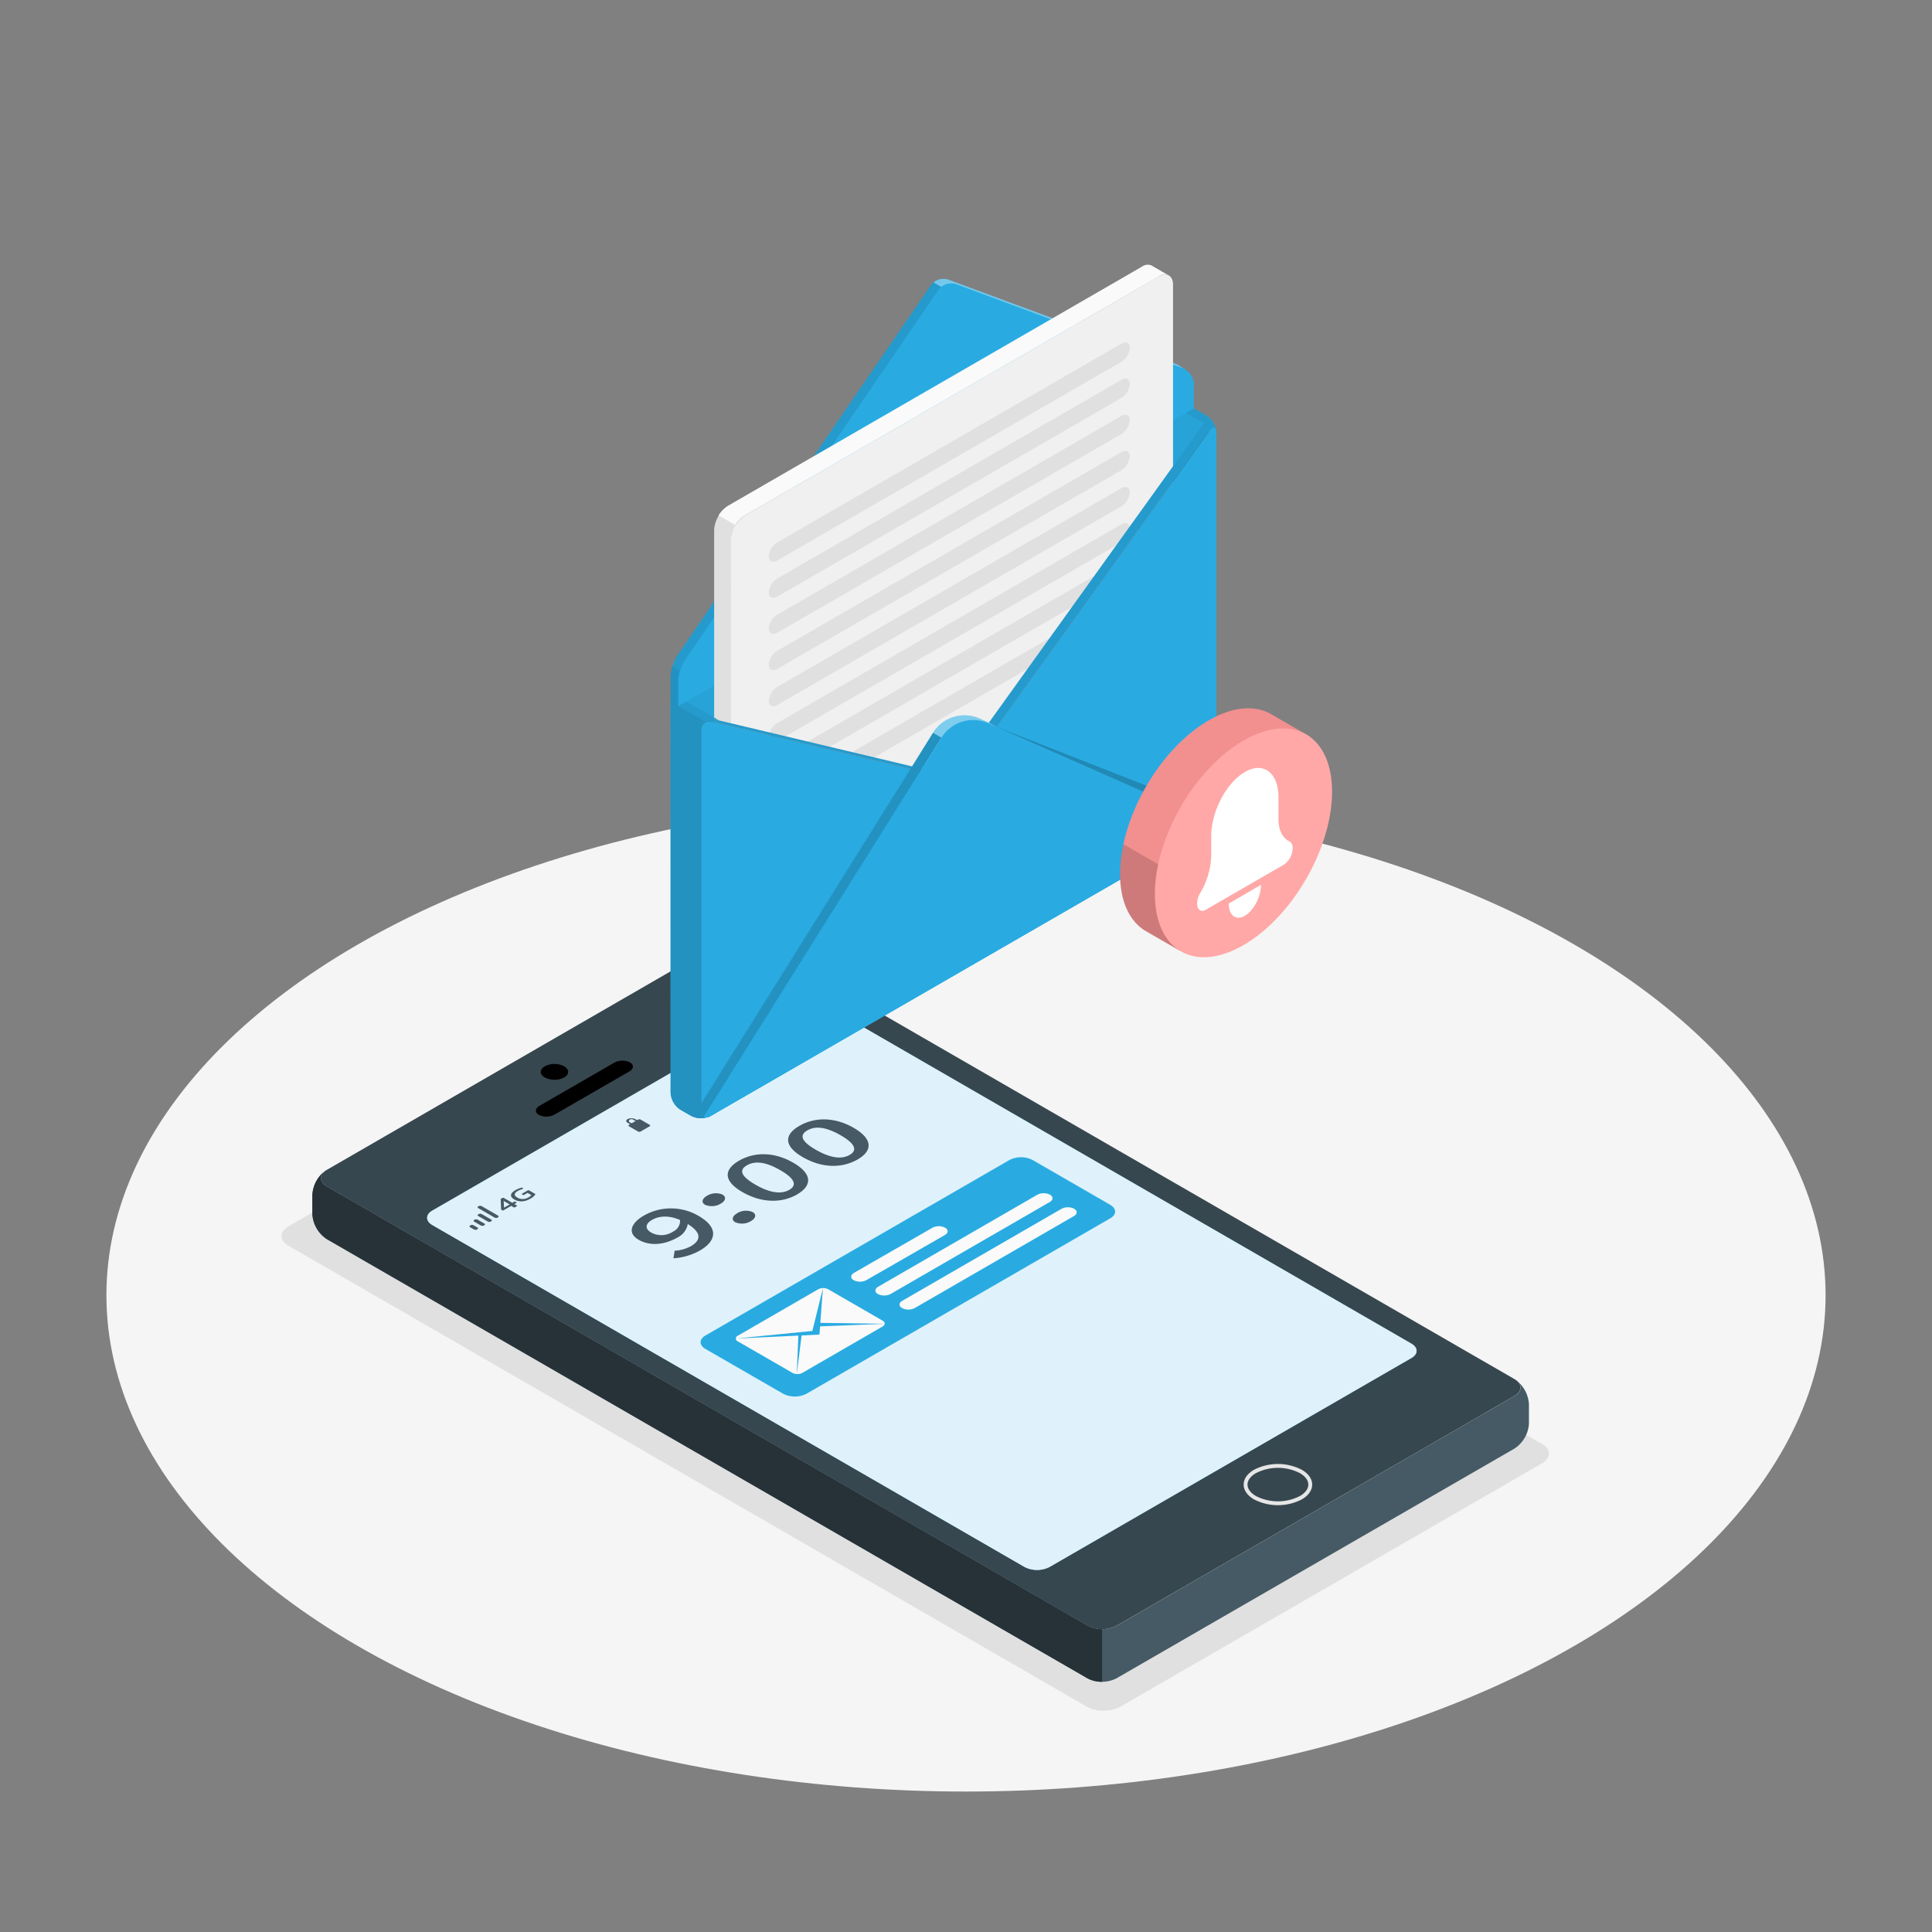 <svg xmlns="http://www.w3.org/2000/svg" viewBox="0 0 500 500"><rect x="0" y="0" width="500" height="500" fill="#808080" stroke="none"/><g id="freepik--Floor--inject-60"><ellipse id="freepik--floor--inject-60" cx="250" cy="335.21" rx="222.46" ry="128.44" style="fill:#f5f5f5"></ellipse></g><g id="freepik--Shadow--inject-60"><path id="freepik--shadow--inject-60" d="M289.94,441.7l109.14-63c2.39-1.38,2.39-3.62,0-5L192.45,254.39a9.57,9.57,0,0,0-8.66,0l-109.14,63c-2.39,1.38-2.39,3.62,0,5L281.28,441.7A9.57,9.57,0,0,0,289.94,441.7Z" style="fill:#e0e0e0"></path></g><g id="freepik--Device--inject-60"><g id="freepik--device--inject-60"><g id="freepik--device--inject-60"><path d="M392.46,357.27c1.56,1.2,1.39,2.91-.49,4L289,420.74a8.3,8.3,0,0,1-7.49,0L84.59,307.07c-1.91-1.1-2.06-2.83-.44-4a8.36,8.36,0,0,0-3.31,6.2v4.95a8.31,8.31,0,0,0,3.75,6.5L281.44,434.35a8.26,8.26,0,0,0,7.5,0l103-59.46a8.28,8.28,0,0,0,3.75-6.49v-5A8.39,8.39,0,0,0,392.46,357.27Z" style="fill:#455a64"></path><path d="M392,356.94,195.09,243.27a8.3,8.3,0,0,0-7.49,0l-103,59.48c-2.07,1.19-2.07,3.13,0,4.32L281.46,420.74a8.3,8.3,0,0,0,7.49,0l103-59.48C394,360.07,394,358.13,392,356.94Zm-26.71-9.19c1.77,1,1.77,2.68,0,3.7l-93.66,54.09a7.14,7.14,0,0,1-6.43,0L111.88,317c-1.77-1-1.77-2.69,0-3.71l93.67-54.08c1.77-1,3.62-1.62,5.39-.6Z" style="fill:#37474f"></path><path d="M84.15,303a8.36,8.36,0,0,0-3.31,6.2v4.95a8.32,8.32,0,0,0,3.75,6.5L281.44,434.35a7.8,7.8,0,0,0,3.76.9V421.63a7.73,7.73,0,0,1-3.75-.89L84.59,307.07C82.68,306,82.53,304.24,84.15,303Z" style="fill:#263238"></path><path d="M146,278.85c1.39-.8,1.39-2.1,0-2.9a5.55,5.55,0,0,0-5,0c-1.39.8-1.39,2.1,0,2.9A5.55,5.55,0,0,0,146,278.85Z"></path><path d="M336.64,387.62c3.27-1.88,3.27-4.94,0-6.82a13,13,0,0,0-11.83,0c-3.27,1.88-3.27,4.94,0,6.82A13,13,0,0,0,336.64,387.62Z" style="fill:none;stroke:#e6e6e6;stroke-miterlimit:10"></path><path d="M143.49,288.47l19.4-11.19c1.15-.67,1.21-1.72.13-2.35A4.51,4.51,0,0,0,159,275l-19.4,11.19c-1.15.67-1.21,1.72-.13,2.35A4.51,4.51,0,0,0,143.49,288.47Z"></path><path d="M210.94,258.65c-1.77-1-3.62-.43-5.39.6l-93.67,54.08c-1.77,1-1.77,2.68,0,3.71l153.28,88.49a7.14,7.14,0,0,0,6.43,0l93.66-54.09c1.78-1,1.78-2.68,0-3.7Z" style="fill:#29ABE2"></path><path d="M210.94,258.65c-1.77-1-3.62-.43-5.39.6l-93.67,54.08c-1.77,1-1.77,2.68,0,3.71l153.28,88.49a7.14,7.14,0,0,0,6.43,0l93.66-54.09c1.78-1,1.78-2.68,0-3.7Z" style="fill:#fff;opacity:0.85"></path></g><path d="M122.67,318.19l-1-.58a.24.24,0,0,1,0-.45l.11-.06a.83.83,0,0,1,.78,0l1,.57c.21.13.21.33,0,.45l-.11.07A.89.89,0,0,1,122.67,318.19Z" style="fill:#455a64"></path><path d="M124.45,317.16l-1.73-1c-.21-.12-.21-.32,0-.45l.11-.06a.89.89,0,0,1,.78,0l1.73,1c.21.12.21.32,0,.45l-.11.06A.89.89,0,0,1,124.45,317.16Z" style="fill:#455a64"></path><path d="M126.23,316.13l-2.45-1.41c-.22-.13-.22-.33,0-.45l.11-.07a.89.89,0,0,1,.78,0l2.45,1.42a.24.24,0,0,1,0,.45l-.11.06A.83.83,0,0,1,126.23,316.13Z" style="fill:#455a64"></path><path d="M128,315.11l-4.23-2.45c-.22-.12-.22-.32,0-.45l.11-.06a.86.86,0,0,1,.78,0l4.22,2.44c.22.13.22.33,0,.45l-.1.07A.89.89,0,0,1,128,315.11Z" style="fill:#455a64"></path><path d="M133.11,312.49a.27.27,0,0,1-.19-.05l-.62-.36-2,1.15a.26.26,0,0,1-.29,0l-.23-.13-.1-.07,0-.1-.1-2.51a.31.31,0,0,1,0-.11.35.35,0,0,1,.12-.09l.27-.16a.63.63,0,0,1,.23-.08.42.42,0,0,1,.21.06l2.17,1.25.44-.25a.49.49,0,0,1,.22-.08.36.36,0,0,1,.2.06l.15.09c.07,0,.1.07.09.11s0,.07-.13.12l-.44.26.62.36c.07,0,.1.07.09.11s-.05.08-.14.13l-.34.19A.42.42,0,0,1,133.11,312.49Zm-1.21-.79-1.55-.89.1,1.73Z" style="fill:#455a64"></path><path d="M135.1,310.91a3.62,3.62,0,0,1-2-.49c-.62-.36-.9-.75-.85-1.17s.44-.83,1.15-1.24a5.43,5.43,0,0,1,.88-.42,4.35,4.35,0,0,1,.83-.23.18.18,0,0,1,.13,0,.1.1,0,0,1,0,.05l.09.26a.06.06,0,0,1,0,.08l-.11,0a3.81,3.81,0,0,0-1.22.47c-.48.27-.74.56-.78.85s.18.58.66.85a2.66,2.66,0,0,0,1.46.39,3,3,0,0,0,1.44-.43,4.39,4.39,0,0,0,.45-.3,1.39,1.39,0,0,0,.3-.29l-1-.58-.83.48a.63.63,0,0,1-.23.08.41.41,0,0,1-.2-.06l-.14-.08q-.1-.06-.09-.12s.05-.07.13-.12l1.33-.77a.56.56,0,0,1,.26-.08.43.43,0,0,1,.23.07l1.44.83a.22.22,0,0,1,.1.08s0,.05,0,.09a3.14,3.14,0,0,1-1.26,1.09A4.69,4.69,0,0,1,135.1,310.91Z" style="fill:#455a64"></path><path d="M162.78,291.48l2.35,1.36a.72.72,0,0,0,.64,0l2.37-1.36c.17-.11.17-.27,0-.37l-2.36-1.36a.66.66,0,0,0-.64,0l-2.36,1.36C162.6,291.21,162.6,291.37,162.78,291.48Z" style="fill:#455a64"></path><path d="M164.41,289.63a2.19,2.19,0,0,0-1-.22,2.13,2.13,0,0,0-1,.22c-.46.27-.46.68,0,.94l.81.47.59-.12-.81-.46a.38.38,0,0,1,0-.71.91.91,0,0,1,.42-.11.74.74,0,0,1,.41.11l.81.47.6-.12Z" style="fill:#455a64"></path><path d="M207.32,264.82a2.29,2.29,0,0,0-1.14.26l-6,3.45c-.52.29-.52.76,0,1.06l2.18,1.25a2.29,2.29,0,0,0,1.14.26,3.31,3.31,0,0,0,.55-.05,1.66,1.66,0,0,0,.58-.21l6-3.44c.51-.3.51-.77,0-1.06l-2.18-1.26A2.25,2.25,0,0,0,207.32,264.82Zm-3.8,6a1.05,1.05,0,0,1-.49-.13l-2.17-1.26a.43.43,0,0,1,0-.81l6-3.44a.91.91,0,0,1,.31-.12l.18,0a1,1,0,0,1,.48.14l2.17,1.25a.43.43,0,0,1,0,.81l-6,3.45A1,1,0,0,1,203.52,270.85Z" style="fill:#455a64"></path><path d="M203.69,270.43l-.08-.05-2-1.13a.32.32,0,0,1,0-.6l5.38-3.1a.34.34,0,0,1,.11-.05l.08.05,2,1.13a.32.32,0,0,1,0,.59l-5.38,3.11Z" style="fill:#455a64"></path><path d="M208.76,264.92a1.51,1.51,0,0,1,1.21.23l.4.24c.45.25.64.57.43.71l-.39.24-2-1.19Z" style="fill:#455a64"></path><path d="M174.59,323.68a9.64,9.64,0,0,0,4.2-1.16c2.44-1.41,3.07-3.33-.8-5.74a4.78,4.78,0,0,1-2.54,3.42c-3.32,1.92-7.1,2.41-10.15.66s-2-4.35,1.34-6.27a14.14,14.14,0,0,1,14.1.05c5.65,3.26,4.38,6.71.38,9a15.91,15.91,0,0,1-6.82,2Zm1.41-7.94c-2.93-1.27-5.42-1.09-7.31,0-1.59.91-1.91,2.24-.15,3.25a5.5,5.5,0,0,0,5.68-.27A3.09,3.09,0,0,0,176,315.74Z" style="fill:#455a64"></path><path d="M183,309.45a4.38,4.38,0,0,1,4-.28c1,.6.81,1.6-.47,2.33a4.44,4.44,0,0,1-4.07.29C181.43,311.2,181.69,310.19,183,309.45Zm7.81,4.51a4.37,4.37,0,0,1,4-.27c1,.59.81,1.59-.47,2.33a4.47,4.47,0,0,1-4.07.29C189.25,315.72,189.5,314.7,190.78,314Z" style="fill:#455a64"></path><path d="M192.13,308.51c-4.91-2.84-4.91-5.79-.89-8.12s9.16-2.31,14.06.52,5,5.87,1,8.2S197.05,311.35,192.13,308.51Zm9.81-5.67c-4.11-2.37-6.75-2.35-8.64-1.26s-1.93,2.62,2.18,5,6.93,2.42,8.79,1.35S206.06,305.22,201.94,302.84Z" style="fill:#455a64"></path><path d="M207.77,299.48c-4.92-2.84-4.92-5.79-.9-8.11s9.17-2.31,14.06.51,5.06,5.88,1,8.2S212.68,302.32,207.77,299.48Zm9.81-5.66c-4.12-2.38-6.76-2.36-8.65-1.27s-1.93,2.62,2.19,5,6.93,2.41,8.78,1.34S221.69,296.19,217.58,293.82Z" style="fill:#455a64"></path><path d="M182.56,345.63l78.68-45.42a6.65,6.65,0,0,1,6,0l20.11,11.61c1.66,1,1.66,2.51,0,3.47L208.7,360.71a6.65,6.65,0,0,1-6,0L182.56,349.1C180.9,348.14,180.9,346.59,182.56,345.63Z" style="fill:#29ABE2"></path><path d="M191,347.17l14.08,8.12a2.82,2.82,0,0,0,2.59,0l20.75-12c.72-.42.72-1.09,0-1.5l-14.08-8.13a2.88,2.88,0,0,0-2.59,0l-20.75,12A.79.79,0,0,0,191,347.17Z" style="fill:#fafafa"></path><polygon points="212.24 343.26 228.93 342.6 212.3 342.35 212.97 333.38 210.24 344.45 190.45 346.41 206.61 345.65 206.21 355.6 207.45 345.61 212.08 345.39 212.24 343.26" style="fill:#29ABE2"></polygon><path d="M221,329.42l20.33-11.69a3.62,3.62,0,0,1,3.27,0c.89.51.86,1.35-.07,1.89l-20.33,11.69a3.62,3.62,0,0,1-3.27,0C220.05,330.8,220.09,330,221,329.42Z" style="fill:#fafafa"></path><path d="M227.27,333l41.2-23.81a3.62,3.62,0,0,1,3.27,0c.89.51.86,1.36-.07,1.89l-41.2,23.81a3.65,3.65,0,0,1-3.28,0C226.31,334.41,226.34,333.57,227.27,333Z" style="fill:#fafafa"></path><path d="M233.52,336.64l41.21-23.81a3.62,3.62,0,0,1,3.27,0c.88.51.85,1.36-.07,1.89l-41.21,23.81a3.62,3.62,0,0,1-3.27,0C232.56,338,232.6,337.18,233.52,336.64Z" style="fill:#fafafa"></path></g></g><g id="freepik--Message--inject-60"><g id="freepik--Envelope--inject-60"><path d="M173.55,181.54l133.38-77,5.34,3.08a5.57,5.57,0,0,1,2.5,4.35v98.39a5.56,5.56,0,0,1-2.5,4.35L183.9,288.81a5.61,5.61,0,0,1-5,0l-2.82-1.63a5.59,5.59,0,0,1-2.51-4.35Z" style="fill:#29ABE2"></path><path d="M173.55,181.54l133.38-77,5.34,3.08a5.57,5.57,0,0,1,2.5,4.35v98.39a5.56,5.56,0,0,1-2.5,4.35L183.9,288.81a5.61,5.61,0,0,1-5,0l-2.82-1.63a5.59,5.59,0,0,1-2.51-4.35Z" style="opacity:0.05"></path><path d="M306.19,95.88l.55-.3-2.07-1.2h0a4,4,0,0,0-.56-.26l-58.7-21.75a4,4,0,0,0-4.5,1.43l-65.67,95.89a11.44,11.44,0,0,0-1.69,5.48v6.37l2,1.18,131.35-78.19V98.16A4.34,4.34,0,0,0,306.19,95.88Z" style="fill:#29ABE2"></path><path d="M243.62,74.27a3.32,3.32,0,0,0-.68.72l-65.67,95.89a10.2,10.2,0,0,0-1.22,2.74l-2-1.18a13.1,13.1,0,0,1,.53-1.45l0,0c.09-.2.18-.39.28-.58l0-.09a5.23,5.23,0,0,1,.35-.58L240.9,73.81a3.19,3.19,0,0,1,.33-.4l.35-.32Z" style="opacity:0.1"></path><path d="M306.71,95.58a3.2,3.2,0,0,0-.56-.27L247.44,73.55a4,4,0,0,0-3.82.72l-2-1.18a4.07,4.07,0,0,1,3.83-.72l58.7,21.75a3.11,3.11,0,0,1,.55.27Z" style="fill:#fff;opacity:0.35"></path><path d="M174.89,170.27a6.36,6.36,0,0,1,.35-.58A6.36,6.36,0,0,0,174.89,170.27Z" style="fill:#29ABE2"></path><path d="M241.24,73.41a2.66,2.66,0,0,1,.35-.32A2.15,2.15,0,0,0,241.24,73.41Z" style="fill:#29ABE2"></path><path d="M174,172.44a13.27,13.27,0,0,1,.53-1.46A13.27,13.27,0,0,0,174,172.44Z" style="fill:#29ABE2"></path><path d="M174.56,170.94c.09-.2.19-.39.28-.57C174.75,170.55,174.65,170.74,174.56,170.94Z" style="fill:#29ABE2"></path><path d="M174.54,171l0,0Z" style="opacity:0.2"></path><polygon points="174.01 172.44 174.01 172.44 174.01 172.44 174.01 172.44" style="opacity:0.2"></polygon><polygon points="241.59 73.09 241.59 73.09 241.59 73.09 241.59 73.09" style="opacity:0.2"></polygon><path d="M174.84,170.37s0-.07,0-.1S174.86,170.34,174.84,170.37Z" style="opacity:0.2"></path><path d="M240.91,73.8a2.44,2.44,0,0,1,.33-.39A2,2,0,0,0,240.91,73.8Z" style="opacity:0.2"></path><path d="M242.94,75l-65.66,95.9a11.27,11.27,0,0,0-1.7,5.47v6.37l133.38-77V99.34a4.64,4.64,0,0,0-2.81-4l-58.7-21.75A4.05,4.05,0,0,0,242.94,75Z" style="fill:#29ABE2"></path><path d="M190.1,275.41l-4.28-2.47h0l0,0v0a2.58,2.58,0,0,1-1-2.33V137.25a7.66,7.66,0,0,1,1.2-3.81l4.35,2.5a7.6,7.6,0,0,0-1.2,3.83V273.08A2.61,2.61,0,0,0,190.1,275.41Z" style="fill:#e0e0e0"></path><path d="M192.77,133.4,299.91,71.56c2-1.18,3.67-.23,3.67,2.12V207a8.11,8.11,0,0,1-3.67,6.37L192.77,275.2c-2,1.17-3.67.22-3.67-2.13V139.77A8.14,8.14,0,0,1,192.77,133.4Z" style="fill:#f0f0f0"></path><path d="M298.16,68.79l4.2,2.44a2.6,2.6,0,0,0-2.46.35L192.77,133.41a7.08,7.08,0,0,0-2.48,2.53l-4.35-2.5a7.38,7.38,0,0,1,2.47-2.55L295.55,69a2.52,2.52,0,0,1,2.61-.23Z" style="fill:#fafafa"></path><path d="M201.13,140.38l89.09-51.44c1.2-.69,2.17-.2,2.17,1.1a4.64,4.64,0,0,1-2.17,3.59l-89.09,51.44c-1.2.69-2.17.2-2.17-1.09A4.64,4.64,0,0,1,201.13,140.38Z" style="fill:#e0e0e0"></path><path d="M201.13,149.73l89.09-51.44c1.2-.69,2.17-.2,2.17,1.1a4.64,4.64,0,0,1-2.17,3.59l-89.09,51.44c-1.2.69-2.17.2-2.17-1.09A4.64,4.64,0,0,1,201.13,149.73Z" style="fill:#e0e0e0"></path><path d="M201.13,159.08l89.09-51.44c1.2-.69,2.17-.2,2.17,1.09a4.64,4.64,0,0,1-2.17,3.6l-89.09,51.44c-1.2.69-2.17.2-2.17-1.09A4.64,4.64,0,0,1,201.13,159.08Z" style="fill:#e0e0e0"></path><path d="M201.13,168.43,290.22,117c1.2-.69,2.17-.2,2.17,1.09a4.64,4.64,0,0,1-2.17,3.6l-89.09,51.44c-1.2.69-2.17.2-2.17-1.1A4.64,4.64,0,0,1,201.13,168.43Z" style="fill:#e0e0e0"></path><path d="M201.13,177.78l89.09-51.44c1.2-.69,2.17-.2,2.17,1.09a4.64,4.64,0,0,1-2.17,3.6l-89.09,51.44c-1.2.69-2.17.2-2.17-1.1A4.64,4.64,0,0,1,201.13,177.78Z" style="fill:#e0e0e0"></path><path d="M201.13,187.13l89.09-51.44c1.2-.69,2.17-.2,2.17,1.09a4.64,4.64,0,0,1-2.17,3.6l-89.09,51.44c-1.2.69-2.17.2-2.17-1.1A4.64,4.64,0,0,1,201.13,187.13Z" style="fill:#e0e0e0"></path><path d="M201.13,196.48,290.22,145c1.2-.69,2.17-.2,2.17,1.09a4.64,4.64,0,0,1-2.17,3.6l-89.09,51.44c-1.2.69-2.17.2-2.17-1.1A4.64,4.64,0,0,1,201.13,196.48Z" style="fill:#e0e0e0"></path><path d="M201.13,205.83l89.09-51.44c1.2-.7,2.17-.2,2.17,1.09a4.64,4.64,0,0,1-2.17,3.6l-89.09,51.44c-1.2.69-2.17.2-2.17-1.1A4.64,4.64,0,0,1,201.13,205.83Z" style="fill:#e0e0e0"></path><path d="M311.39,211.66a1.21,1.21,0,0,1-.14.2l-55.58-24.65a9.57,9.57,0,0,0-12,3.7l-59.42,95.34-2.2,1.27h0a1.79,1.79,0,0,1-1.7.19l61.11-98.06a9.6,9.6,0,0,1,12-3.71Z" style="fill:#29ABE2"></path><path d="M238.18,199.58l.14-.12-54.09,86.8-2.2,1.27h0a1.82,1.82,0,0,1-1.7.19L236,198.3Z" style="fill:#fff;opacity:0.4"></path><path d="M311.39,211.67a1.21,1.21,0,0,1-.14.2l-55.59-24.66a9.57,9.57,0,0,0-12,3.7l-2.2-1.28a9.6,9.6,0,0,1,12-3.68Z" style="fill:#fff;opacity:0.4"></path><path d="M314.73,111.33h0c-.12-.72-.5-.92-1-.58a2.89,2.89,0,0,0-.64.66l-.28.39L258,188.16l-8.19,11.41a4.67,4.67,0,0,1-4.51,1.69l-7.07-1.68-54-12.84a2.75,2.75,0,0,0-1.1,0,2,2,0,0,0-.41.13l1.49-.86,52,12.37L243.3,200a4.65,4.65,0,0,0,4.51-1.69l8.19-11.4,55.12-76.75a2.2,2.2,0,0,1,.62-.57L307,106.86l2-1.15,3.3,1.9A5.72,5.72,0,0,1,314.73,111.33Z" style="fill:#29ABE2"></path><path d="M258,188.16l-8.19,11.41a4.67,4.67,0,0,1-4.51,1.69l-7.07-1.68.14-.12.34-.54,4.63,1.1a4.65,4.65,0,0,0,4.51-1.69l8.11-11.28Z" style="fill:#fff;opacity:0.4"></path><path d="M312.26,107.61l-3.3-1.9-2,1.15,4.77,2.75h0a2.24,2.24,0,0,0-.62.57L256,186.93l-.08.11h0l2,1.11L312.8,111.8l.28-.39a2.89,2.89,0,0,1,.64-.66c.49-.34.87-.14,1,.58h0A5.72,5.72,0,0,0,312.26,107.61Z" style="opacity:0.1"></path><path d="M185.31,188.34l-11.76-6.8V282.83a5.59,5.59,0,0,0,2.51,4.35l2.82,1.63a5.61,5.61,0,0,0,5,0l1.41-.82Z" style="fill:#29ABE2"></path><path d="M185.31,188.34l-11.76-6.8V282.83a5.59,5.59,0,0,0,2.51,4.35l2.82,1.63a5.61,5.61,0,0,0,5,0l1.41-.82Z" style="opacity:0.15"></path><path d="M312.81,111.8v97.32a5,5,0,0,1-.78,2.54,5.2,5.2,0,0,1-1.47,1.64l-.09.06-.17.11-128.36,74.1h0a2.38,2.38,0,0,1-.49.23,3.19,3.19,0,0,1,0-.45V189a2.18,2.18,0,0,1,2.82-2.22l54,12.84,7.07,1.68a4.67,4.67,0,0,0,4.51-1.69L258,188.16Z" style="fill:#455a64"></path><path d="M314.78,112v98.39a5.11,5.11,0,0,1-.78,2.54,5.48,5.48,0,0,1-1.47,1.65l-.1.05a1.53,1.53,0,0,1-.16.11L183.91,288.8h0a1.79,1.79,0,0,1-1.71.2,1.52,1.52,0,0,1-.75-1.2,3.19,3.19,0,0,1,0-.45V189a2.18,2.18,0,0,1,2.82-2.22l54,12.84,7.07,1.68a4.67,4.67,0,0,0,4.51-1.69L258,188.16l54.85-76.36.28-.39C314,110.12,314.78,110.36,314.78,112Z" style="fill:#29ABE2"></path><path d="M312.27,214.7l.16-.11.1-.05a5.48,5.48,0,0,0,1.47-1.65,5.13,5.13,0,0,0,.77-2.49L258,188.16,296,224.09Z" style="fill:#29ABE2"></path><path d="M312.27,214.7l.16-.11.1-.05a5.48,5.48,0,0,0,1.47-1.65,5.13,5.13,0,0,0,.77-2.49L258,188.16,296,224.09Z" style="opacity:0.2"></path><path d="M181.4,287.36a1.73,1.73,0,0,0,.78,1.65,1.79,1.79,0,0,0,1.71-.2h0l44.19-25.51,10.09-63.71L181.4,285.72Z" style="fill:#29ABE2"></path><path d="M243.63,190.9,182.17,289a1.73,1.73,0,0,1-.78-1.65v-1.63L235.62,199l.42-.67,5.39-8.64,0,0Z" style="opacity:0.15"></path><path d="M314,212.89a5.48,5.48,0,0,1-1.47,1.65l-.1.05L183.91,288.8h0a1.79,1.79,0,0,1-1.71.2l61.46-98.13a9.66,9.66,0,0,1,12.09-3.71Z" style="fill:#29ABE2"></path><path d="M314,212.9a5.2,5.2,0,0,1-1.47,1.64l-.09.06L183.9,288.81h0a1.81,1.81,0,0,1-1.71.19l1.71-2.72,126.31-72.94.1-.06a5.11,5.11,0,0,0,1.33-1.44Z" style="fill:#29ABE2"></path><path d="M174,172.44l2,1.18a10,10,0,0,0-.47,2.74v6.36l-2-1.18v-6.37A10,10,0,0,1,174,172.44Z" style="opacity:0.15"></path><polygon points="186.08 186.42 184.2 185.97 182.71 186.83 180.65 185.64 175.58 182.72 177.55 181.55 186.08 186.42" style="fill:#29ABE2"></polygon><path d="M186.08,186.42h0l-8.52-4.86-2,1.17,5.07,2.92,2.06,1.19h0a1.29,1.29,0,0,1,.38-.12,2.75,2.75,0,0,1,1.1,0l4.15,1L235.62,199l.42-.67Z" style="opacity:0.1"></path></g><g id="freepik--Notification--inject-60"><path d="M338.5,190.34l-9.49-5.5h0l-.08-.05h0c-4.14-2.34-9.83-2-16.12,1.65-12.66,7.31-22.93,25.09-22.93,39.71,0,7.3,2.57,12.43,6.7,14.83h0l8.65,5,2-3.39a23.16,23.16,0,0,0,6.58-2.56c12.66-7.31,22.93-25.09,22.93-39.71a24.41,24.41,0,0,0-.72-5.86Z" style="fill:#f28f8f"></path><path d="M290.72,218.46a36.88,36.88,0,0,0-.87,7.7c0,7.3,2.57,12.43,6.7,14.83h0l8.65,5,2-3.39a23.16,23.16,0,0,0,6.58-2.56,36.68,36.68,0,0,0,6.25-4.61Z" style="opacity:0.15"></path><path d="M321.81,191.65c-12.66,7.31-22.93,25.09-22.93,39.71s10.27,20.55,22.93,13.24,22.93-25.09,22.93-39.71S334.48,184.34,321.81,191.65Z" style="fill:#ffa8a7"></path><path d="M330.87,212v-5.62c0-6.41-3.9-9.36-8.7-6.58h0c-4.81,2.78-8.71,10.22-8.71,16.63v5a19.92,19.92,0,0,1-2.93,9.81v0a5.43,5.43,0,0,0-.71,2.57h0c0,1.61,1,2.36,2.19,1.66l20.33-11.74a5.26,5.26,0,0,0,2.19-4.19h0a2.05,2.05,0,0,0-.64-1.7l0,0C332.05,217.06,330.87,215,330.87,212Z" style="fill:#fff"></path><path d="M326.34,229c0,3.08-1.87,6.65-4.17,8s-4.18-.08-4.18-3.15Z" style="fill:#fff"></path></g></g></svg>